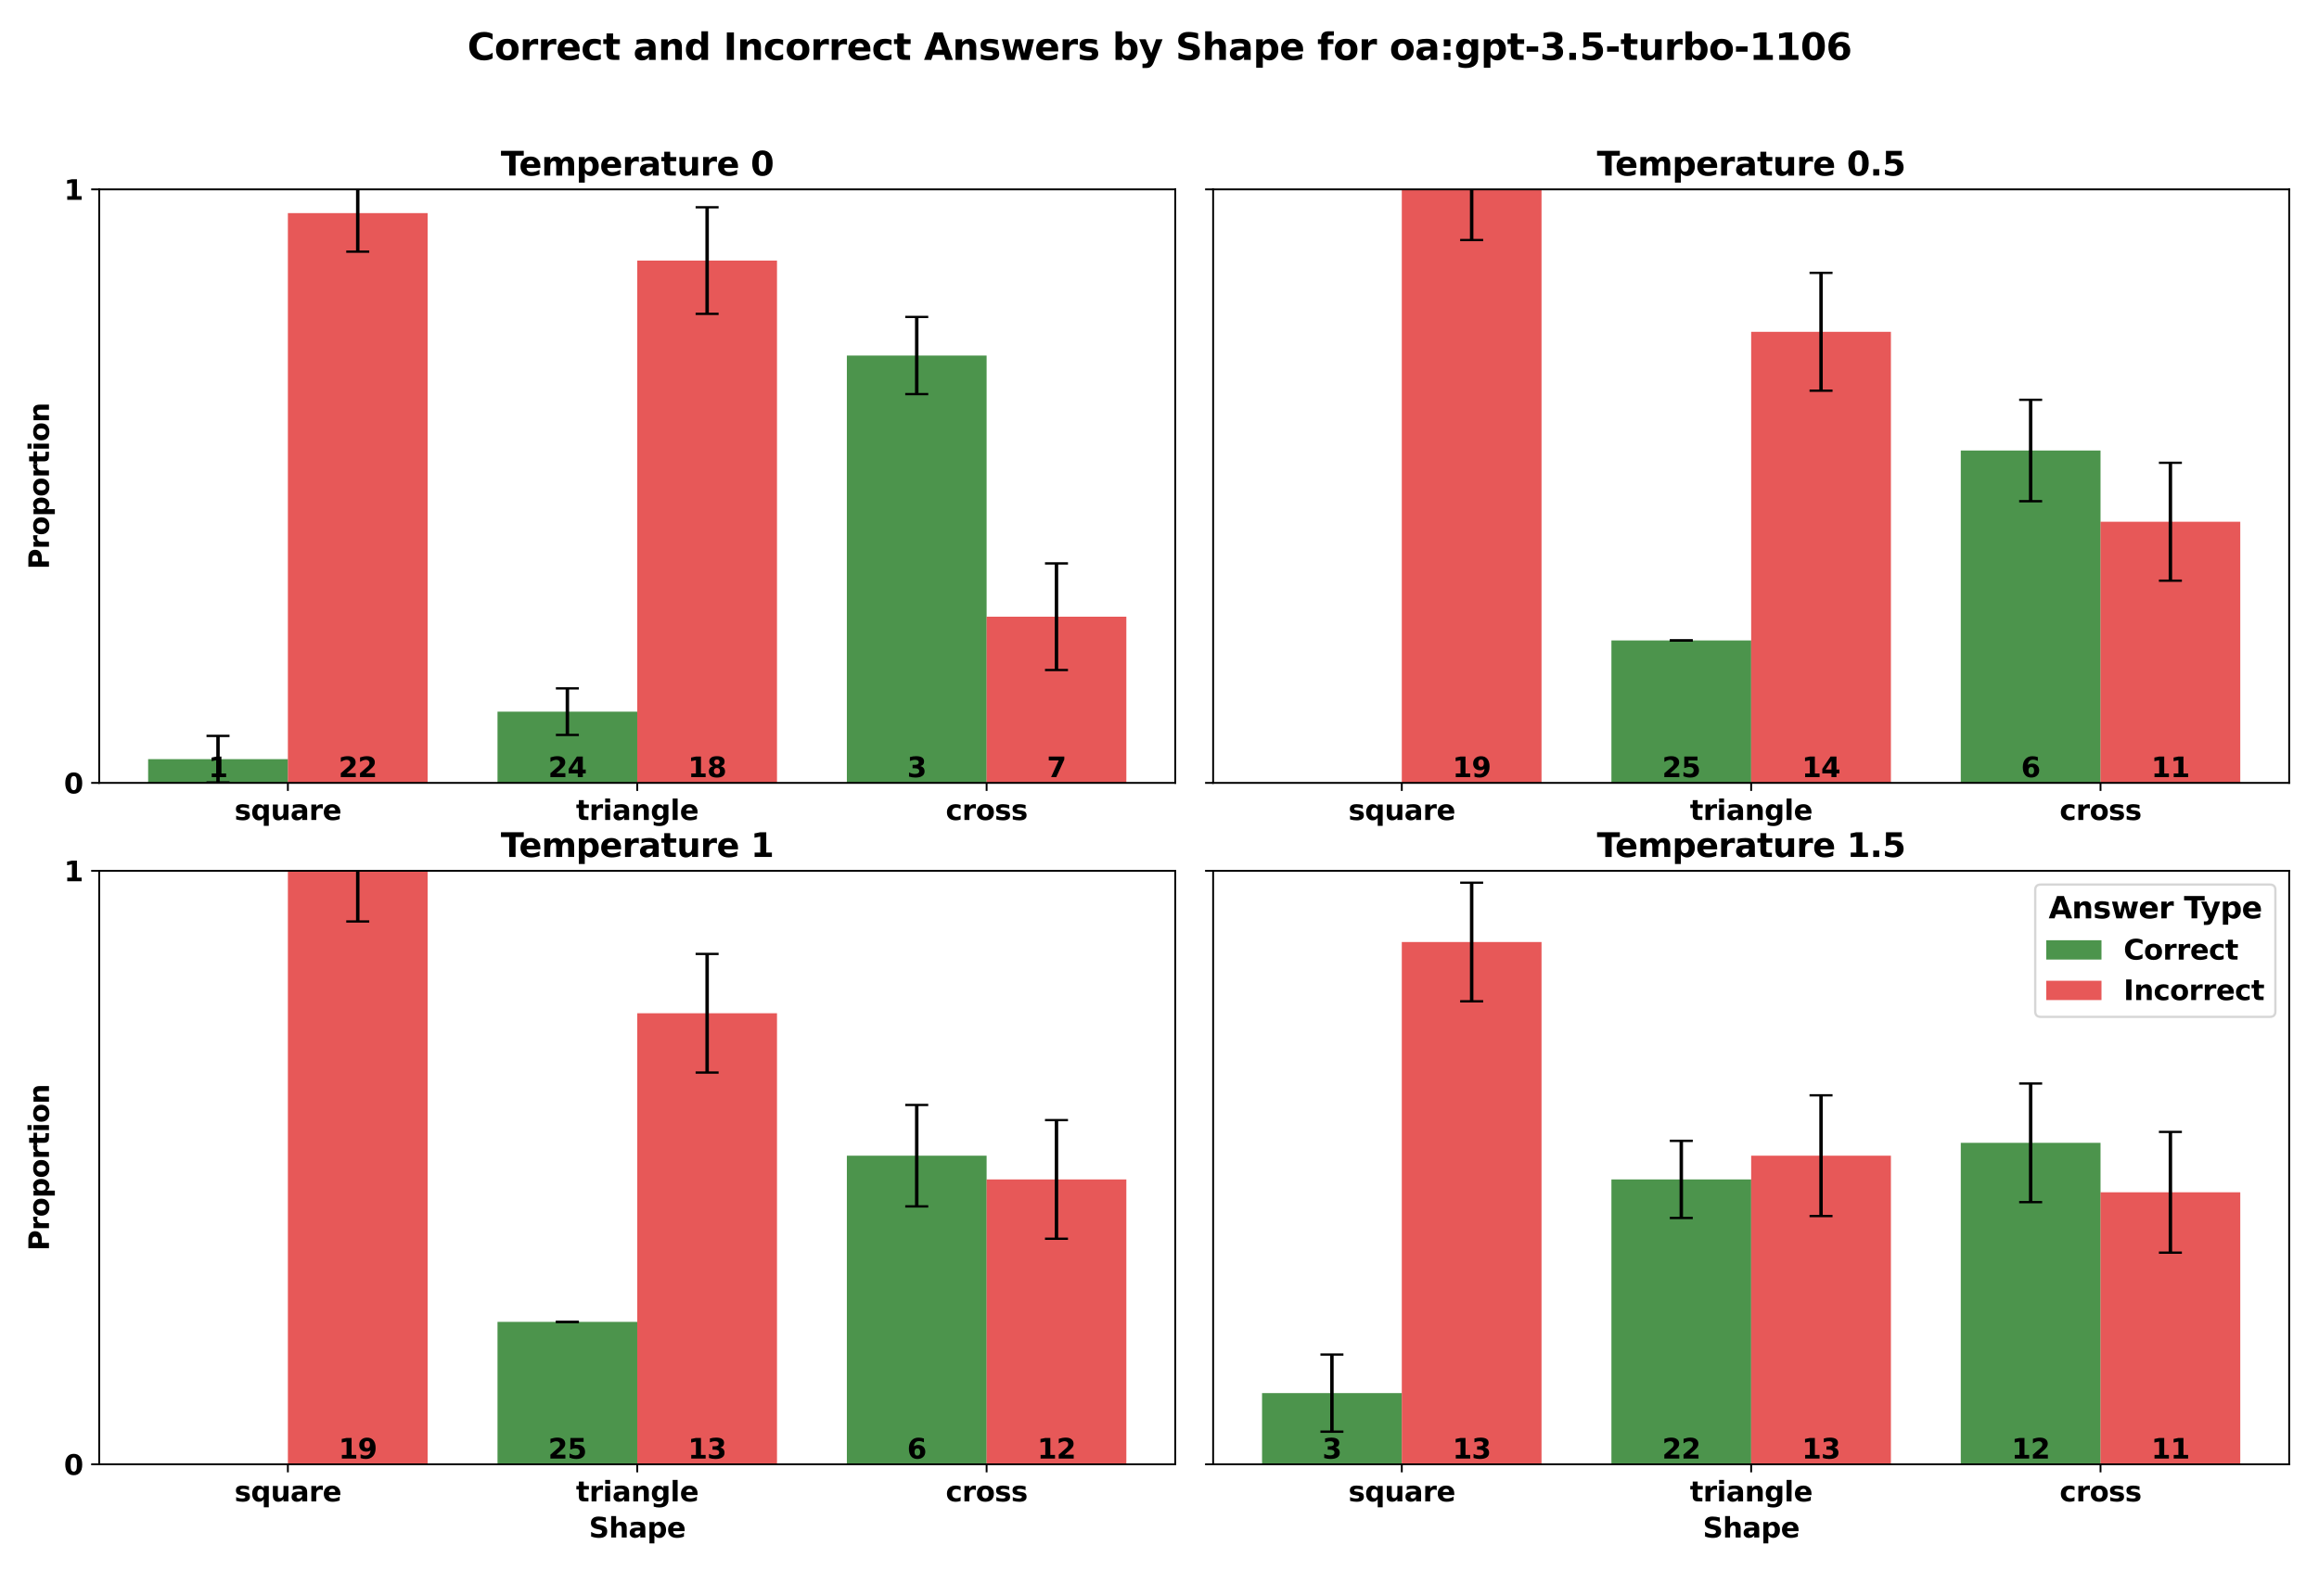 <?xml version="1.0" encoding="utf-8" standalone="no"?>
<!DOCTYPE svg PUBLIC "-//W3C//DTD SVG 1.1//EN"
  "http://www.w3.org/Graphics/SVG/1.1/DTD/svg11.dtd">
<svg xmlns:xlink="http://www.w3.org/1999/xlink" width="1008pt" height="694.08pt" viewBox="0 0 1008 694.08" xmlns="http://www.w3.org/2000/svg" version="1.1">
 <defs>
  <style type="text/css">*{stroke-linejoin: round; stroke-linecap: butt}</style>
 </defs>
 <g id="figure_1">
  <g id="patch_1">
   <path d="M 0 694.08 
L 1008 694.08 
L 1008 0 
L 0 0 
z
" style="fill: #ffffff"/>
  </g>
  <g id="axes_1">
   <g id="patch_2">
    <path d="M 43.13 340.388 
L 510.855 340.388 
L 510.855 82.326 
L 43.13 82.326 
z
" style="fill: #ffffff"/>
   </g>
   <g id="patch_3">
    <path d="M 64.39 340.388 
L 125.134 340.388 
L 125.134 330.066 
L 64.39 330.066 
z
" clip-path="url(#pc40fe642cc)" style="fill: #107010; opacity: 0.75"/>
   </g>
   <g id="patch_4">
    <path d="M 216.249 340.388 
L 276.993 340.388 
L 276.993 309.421 
L 216.249 309.421 
z
" clip-path="url(#pc40fe642cc)" style="fill: #107010; opacity: 0.75"/>
   </g>
   <g id="patch_5">
    <path d="M 368.108 340.388 
L 428.851 340.388 
L 428.851 154.583 
L 368.108 154.583 
z
" clip-path="url(#pc40fe642cc)" style="fill: #107010; opacity: 0.75"/>
   </g>
   <g id="patch_6">
    <path d="M 125.134 340.388 
L 185.877 340.388 
L 185.877 92.648 
L 125.134 92.648 
z
" clip-path="url(#pc40fe642cc)" style="fill: #df2020; opacity: 0.75"/>
   </g>
   <g id="patch_7">
    <path d="M 276.993 340.388 
L 337.736 340.388 
L 337.736 113.293 
L 276.993 113.293 
z
" clip-path="url(#pc40fe642cc)" style="fill: #df2020; opacity: 0.75"/>
   </g>
   <g id="patch_8">
    <path d="M 428.851 340.388 
L 489.595 340.388 
L 489.595 268.131 
L 428.851 268.131 
z
" clip-path="url(#pc40fe642cc)" style="fill: #df2020; opacity: 0.75"/>
   </g>
   <g id="matplotlib.axis_1">
    <g id="xtick_1">
     <g id="line2d_1">
      <defs>
       <path id="mf91fdb8745" d="M 0 0 
L 0 3.5 
" style="stroke: #000000; stroke-width: 0.8"/>
      </defs>
      <g>
       <use xlink:href="#mf91fdb8745" x="125.134" y="340.388" style="stroke: #000000; stroke-width: 0.8"/>
      </g>
     </g>
     <g id="text_1">
      <!-- square -->
      <g transform="translate(101.919 356.507) scale(0.12 -0.12)">
       <defs>
        <path id="DejaVuSans-Bold-73" d="M 3272 3391 
L 3272 2541 
Q 2913 2691 2578 2766 
Q 2244 2841 1947 2841 
Q 1628 2841 1473 2761 
Q 1319 2681 1319 2516 
Q 1319 2381 1436 2309 
Q 1553 2238 1856 2203 
L 2053 2175 
Q 2913 2066 3209 1816 
Q 3506 1566 3506 1031 
Q 3506 472 3093 190 
Q 2681 -91 1863 -91 
Q 1516 -91 1145 -36 
Q 775 19 384 128 
L 384 978 
Q 719 816 1070 734 
Q 1422 653 1784 653 
Q 2113 653 2278 743 
Q 2444 834 2444 1013 
Q 2444 1163 2330 1236 
Q 2216 1309 1875 1350 
L 1678 1375 
Q 931 1469 631 1722 
Q 331 1975 331 2491 
Q 331 3047 712 3315 
Q 1094 3584 1881 3584 
Q 2191 3584 2531 3537 
Q 2872 3491 3272 3391 
z
" transform="scale(0.016)"/>
        <path id="DejaVuSans-Bold-71" d="M 2181 2772 
Q 1825 2772 1636 2509 
Q 1447 2247 1447 1747 
Q 1447 1247 1636 984 
Q 1825 722 2181 722 
Q 2541 722 2730 984 
Q 2919 1247 2919 1747 
Q 2919 2247 2730 2509 
Q 2541 2772 2181 2772 
z
M 2919 506 
Q 2688 197 2409 53 
Q 2131 -91 1766 -91 
Q 1119 -91 703 423 
Q 288 938 288 1747 
Q 288 2556 703 3067 
Q 1119 3578 1766 3578 
Q 2131 3578 2409 3434 
Q 2688 3291 2919 2981 
L 2919 3500 
L 4044 3500 
L 4044 -1331 
L 2919 -1331 
L 2919 506 
z
" transform="scale(0.016)"/>
        <path id="DejaVuSans-Bold-75" d="M 500 1363 
L 500 3500 
L 1625 3500 
L 1625 3150 
Q 1625 2866 1622 2436 
Q 1619 2006 1619 1863 
Q 1619 1441 1641 1255 
Q 1663 1069 1716 984 
Q 1784 875 1895 815 
Q 2006 756 2150 756 
Q 2500 756 2700 1025 
Q 2900 1294 2900 1772 
L 2900 3500 
L 4019 3500 
L 4019 0 
L 2900 0 
L 2900 506 
Q 2647 200 2364 54 
Q 2081 -91 1741 -91 
Q 1134 -91 817 281 
Q 500 653 500 1363 
z
" transform="scale(0.016)"/>
        <path id="DejaVuSans-Bold-61" d="M 2106 1575 
Q 1756 1575 1579 1456 
Q 1403 1338 1403 1106 
Q 1403 894 1545 773 
Q 1688 653 1941 653 
Q 2256 653 2472 879 
Q 2688 1106 2688 1447 
L 2688 1575 
L 2106 1575 
z
M 3816 1997 
L 3816 0 
L 2688 0 
L 2688 519 
Q 2463 200 2181 54 
Q 1900 -91 1497 -91 
Q 953 -91 614 226 
Q 275 544 275 1050 
Q 275 1666 698 1953 
Q 1122 2241 2028 2241 
L 2688 2241 
L 2688 2328 
Q 2688 2594 2478 2717 
Q 2269 2841 1825 2841 
Q 1466 2841 1156 2769 
Q 847 2697 581 2553 
L 581 3406 
Q 941 3494 1303 3539 
Q 1666 3584 2028 3584 
Q 2975 3584 3395 3211 
Q 3816 2838 3816 1997 
z
" transform="scale(0.016)"/>
        <path id="DejaVuSans-Bold-72" d="M 3138 2547 
Q 2991 2616 2845 2648 
Q 2700 2681 2553 2681 
Q 2122 2681 1889 2404 
Q 1656 2128 1656 1613 
L 1656 0 
L 538 0 
L 538 3500 
L 1656 3500 
L 1656 2925 
Q 1872 3269 2151 3426 
Q 2431 3584 2822 3584 
Q 2878 3584 2943 3579 
Q 3009 3575 3134 3559 
L 3138 2547 
z
" transform="scale(0.016)"/>
        <path id="DejaVuSans-Bold-65" d="M 4031 1759 
L 4031 1441 
L 1416 1441 
Q 1456 1047 1700 850 
Q 1944 653 2381 653 
Q 2734 653 3104 758 
Q 3475 863 3866 1075 
L 3866 213 
Q 3469 63 3072 -14 
Q 2675 -91 2278 -91 
Q 1328 -91 801 392 
Q 275 875 275 1747 
Q 275 2603 792 3093 
Q 1309 3584 2216 3584 
Q 3041 3584 3536 3087 
Q 4031 2591 4031 1759 
z
M 2881 2131 
Q 2881 2450 2695 2645 
Q 2509 2841 2209 2841 
Q 1884 2841 1681 2658 
Q 1478 2475 1428 2131 
L 2881 2131 
z
" transform="scale(0.016)"/>
       </defs>
       <use xlink:href="#DejaVuSans-Bold-73"/>
       <use xlink:href="#DejaVuSans-Bold-71" x="59.521"/>
       <use xlink:href="#DejaVuSans-Bold-75" x="131.104"/>
       <use xlink:href="#DejaVuSans-Bold-61" x="202.295"/>
       <use xlink:href="#DejaVuSans-Bold-72" x="269.775"/>
       <use xlink:href="#DejaVuSans-Bold-65" x="319.092"/>
      </g>
     </g>
    </g>
    <g id="xtick_2">
     <g id="line2d_2">
      <g>
       <use xlink:href="#mf91fdb8745" x="276.993" y="340.388" style="stroke: #000000; stroke-width: 0.8"/>
      </g>
     </g>
     <g id="text_2">
      <!-- triangle -->
      <g transform="translate(250.368 356.507) scale(0.12 -0.12)">
       <defs>
        <path id="DejaVuSans-Bold-74" d="M 1759 4494 
L 1759 3500 
L 2913 3500 
L 2913 2700 
L 1759 2700 
L 1759 1216 
Q 1759 972 1856 886 
Q 1953 800 2241 800 
L 2816 800 
L 2816 0 
L 1856 0 
Q 1194 0 917 276 
Q 641 553 641 1216 
L 641 2700 
L 84 2700 
L 84 3500 
L 641 3500 
L 641 4494 
L 1759 4494 
z
" transform="scale(0.016)"/>
        <path id="DejaVuSans-Bold-69" d="M 538 3500 
L 1656 3500 
L 1656 0 
L 538 0 
L 538 3500 
z
M 538 4863 
L 1656 4863 
L 1656 3950 
L 538 3950 
L 538 4863 
z
" transform="scale(0.016)"/>
        <path id="DejaVuSans-Bold-6e" d="M 4056 2131 
L 4056 0 
L 2931 0 
L 2931 347 
L 2931 1631 
Q 2931 2084 2911 2256 
Q 2891 2428 2841 2509 
Q 2775 2619 2662 2680 
Q 2550 2741 2406 2741 
Q 2056 2741 1856 2470 
Q 1656 2200 1656 1722 
L 1656 0 
L 538 0 
L 538 3500 
L 1656 3500 
L 1656 2988 
Q 1909 3294 2193 3439 
Q 2478 3584 2822 3584 
Q 3428 3584 3742 3212 
Q 4056 2841 4056 2131 
z
" transform="scale(0.016)"/>
        <path id="DejaVuSans-Bold-67" d="M 2919 594 
Q 2688 288 2409 144 
Q 2131 0 1766 0 
Q 1125 0 706 504 
Q 288 1009 288 1791 
Q 288 2575 706 3076 
Q 1125 3578 1766 3578 
Q 2131 3578 2409 3434 
Q 2688 3291 2919 2981 
L 2919 3500 
L 4044 3500 
L 4044 353 
Q 4044 -491 3511 -936 
Q 2978 -1381 1966 -1381 
Q 1638 -1381 1331 -1331 
Q 1025 -1281 716 -1178 
L 716 -306 
Q 1009 -475 1290 -558 
Q 1572 -641 1856 -641 
Q 2406 -641 2662 -400 
Q 2919 -159 2919 353 
L 2919 594 
z
M 2181 2772 
Q 1834 2772 1640 2515 
Q 1447 2259 1447 1791 
Q 1447 1309 1634 1061 
Q 1822 813 2181 813 
Q 2531 813 2725 1069 
Q 2919 1325 2919 1791 
Q 2919 2259 2725 2515 
Q 2531 2772 2181 2772 
z
" transform="scale(0.016)"/>
        <path id="DejaVuSans-Bold-6c" d="M 538 4863 
L 1656 4863 
L 1656 0 
L 538 0 
L 538 4863 
z
" transform="scale(0.016)"/>
       </defs>
       <use xlink:href="#DejaVuSans-Bold-74"/>
       <use xlink:href="#DejaVuSans-Bold-72" x="47.803"/>
       <use xlink:href="#DejaVuSans-Bold-69" x="97.119"/>
       <use xlink:href="#DejaVuSans-Bold-61" x="131.396"/>
       <use xlink:href="#DejaVuSans-Bold-6e" x="198.877"/>
       <use xlink:href="#DejaVuSans-Bold-67" x="270.068"/>
       <use xlink:href="#DejaVuSans-Bold-6c" x="341.65"/>
       <use xlink:href="#DejaVuSans-Bold-65" x="375.928"/>
      </g>
     </g>
    </g>
    <g id="xtick_3">
     <g id="line2d_3">
      <g>
       <use xlink:href="#mf91fdb8745" x="428.851" y="340.388" style="stroke: #000000; stroke-width: 0.8"/>
      </g>
     </g>
     <g id="text_3">
      <!-- cross -->
      <g transform="translate(411.072 356.507) scale(0.12 -0.12)">
       <defs>
        <path id="DejaVuSans-Bold-63" d="M 3366 3391 
L 3366 2478 
Q 3138 2634 2908 2709 
Q 2678 2784 2431 2784 
Q 1963 2784 1702 2511 
Q 1441 2238 1441 1747 
Q 1441 1256 1702 982 
Q 1963 709 2431 709 
Q 2694 709 2930 787 
Q 3166 866 3366 1019 
L 3366 103 
Q 3103 6 2833 -42 
Q 2563 -91 2291 -91 
Q 1344 -91 809 395 
Q 275 881 275 1747 
Q 275 2613 809 3098 
Q 1344 3584 2291 3584 
Q 2566 3584 2833 3536 
Q 3100 3488 3366 3391 
z
" transform="scale(0.016)"/>
        <path id="DejaVuSans-Bold-6f" d="M 2203 2784 
Q 1831 2784 1636 2517 
Q 1441 2250 1441 1747 
Q 1441 1244 1636 976 
Q 1831 709 2203 709 
Q 2569 709 2762 976 
Q 2956 1244 2956 1747 
Q 2956 2250 2762 2517 
Q 2569 2784 2203 2784 
z
M 2203 3584 
Q 3106 3584 3614 3096 
Q 4122 2609 4122 1747 
Q 4122 884 3614 396 
Q 3106 -91 2203 -91 
Q 1297 -91 786 396 
Q 275 884 275 1747 
Q 275 2609 786 3096 
Q 1297 3584 2203 3584 
z
" transform="scale(0.016)"/>
       </defs>
       <use xlink:href="#DejaVuSans-Bold-63"/>
       <use xlink:href="#DejaVuSans-Bold-72" x="59.277"/>
       <use xlink:href="#DejaVuSans-Bold-6f" x="108.594"/>
       <use xlink:href="#DejaVuSans-Bold-73" x="177.295"/>
       <use xlink:href="#DejaVuSans-Bold-73" x="236.816"/>
      </g>
     </g>
    </g>
   </g>
   <g id="matplotlib.axis_2">
    <g id="ytick_1">
     <g id="line2d_4">
      <defs>
       <path id="mbc6899974c" d="M 0 0 
L -3.5 0 
" style="stroke: #000000; stroke-width: 0.8"/>
      </defs>
      <g>
       <use xlink:href="#mbc6899974c" x="43.13" y="340.388" style="stroke: #000000; stroke-width: 0.8"/>
      </g>
     </g>
     <g id="text_4">
      <!-- 0 -->
      <g transform="translate(27.781 344.947) scale(0.12 -0.12)">
       <defs>
        <path id="DejaVuSans-Bold-30" d="M 2944 2338 
Q 2944 3213 2780 3570 
Q 2616 3928 2228 3928 
Q 1841 3928 1675 3570 
Q 1509 3213 1509 2338 
Q 1509 1453 1675 1090 
Q 1841 728 2228 728 
Q 2613 728 2778 1090 
Q 2944 1453 2944 2338 
z
M 4147 2328 
Q 4147 1169 3647 539 
Q 3147 -91 2228 -91 
Q 1306 -91 806 539 
Q 306 1169 306 2328 
Q 306 3491 806 4120 
Q 1306 4750 2228 4750 
Q 3147 4750 3647 4120 
Q 4147 3491 4147 2328 
z
" transform="scale(0.016)"/>
       </defs>
       <use xlink:href="#DejaVuSans-Bold-30"/>
      </g>
     </g>
    </g>
    <g id="ytick_2">
     <g id="line2d_5">
      <g>
       <use xlink:href="#mbc6899974c" x="43.13" y="82.326" style="stroke: #000000; stroke-width: 0.8"/>
      </g>
     </g>
     <g id="text_5">
      <!-- 1 -->
      <g transform="translate(27.781 86.885) scale(0.12 -0.12)">
       <defs>
        <path id="DejaVuSans-Bold-31" d="M 750 831 
L 1813 831 
L 1813 3847 
L 722 3622 
L 722 4441 
L 1806 4666 
L 2950 4666 
L 2950 831 
L 4013 831 
L 4013 0 
L 750 0 
L 750 831 
z
" transform="scale(0.016)"/>
       </defs>
       <use xlink:href="#DejaVuSans-Bold-31"/>
      </g>
     </g>
    </g>
    <g id="text_6">
     <!-- Proportion -->
     <g transform="translate(21.285 247.53) rotate(-90) scale(0.12 -0.12)">
      <defs>
       <path id="DejaVuSans-Bold-50" d="M 588 4666 
L 2584 4666 
Q 3475 4666 3951 4270 
Q 4428 3875 4428 3144 
Q 4428 2409 3951 2014 
Q 3475 1619 2584 1619 
L 1791 1619 
L 1791 0 
L 588 0 
L 588 4666 
z
M 1791 3794 
L 1791 2491 
L 2456 2491 
Q 2806 2491 2997 2661 
Q 3188 2831 3188 3144 
Q 3188 3456 2997 3625 
Q 2806 3794 2456 3794 
L 1791 3794 
z
" transform="scale(0.016)"/>
       <path id="DejaVuSans-Bold-70" d="M 1656 506 
L 1656 -1331 
L 538 -1331 
L 538 3500 
L 1656 3500 
L 1656 2988 
Q 1888 3294 2169 3439 
Q 2450 3584 2816 3584 
Q 3463 3584 3878 3070 
Q 4294 2556 4294 1747 
Q 4294 938 3878 423 
Q 3463 -91 2816 -91 
Q 2450 -91 2169 54 
Q 1888 200 1656 506 
z
M 2400 2772 
Q 2041 2772 1848 2508 
Q 1656 2244 1656 1747 
Q 1656 1250 1848 986 
Q 2041 722 2400 722 
Q 2759 722 2948 984 
Q 3138 1247 3138 1747 
Q 3138 2247 2948 2509 
Q 2759 2772 2400 2772 
z
" transform="scale(0.016)"/>
      </defs>
      <use xlink:href="#DejaVuSans-Bold-50"/>
      <use xlink:href="#DejaVuSans-Bold-72" x="73.291"/>
      <use xlink:href="#DejaVuSans-Bold-6f" x="122.607"/>
      <use xlink:href="#DejaVuSans-Bold-70" x="191.309"/>
      <use xlink:href="#DejaVuSans-Bold-6f" x="262.891"/>
      <use xlink:href="#DejaVuSans-Bold-72" x="331.592"/>
      <use xlink:href="#DejaVuSans-Bold-74" x="380.908"/>
      <use xlink:href="#DejaVuSans-Bold-69" x="428.711"/>
      <use xlink:href="#DejaVuSans-Bold-6f" x="462.988"/>
      <use xlink:href="#DejaVuSans-Bold-6e" x="531.689"/>
     </g>
    </g>
   </g>
   <g id="LineCollection_1">
    <path d="M 94.762 340.18 
L 94.762 319.952 
" clip-path="url(#pc40fe642cc)" style="fill: none; stroke: #000000; stroke-width: 1.5"/>
   </g>
   <g id="line2d_6">
    <defs>
     <path id="m3dbc8acf48" d="M 5 0 
L -5 -0 
" style="stroke: #000000"/>
    </defs>
    <g clip-path="url(#pc40fe642cc)">
     <use xlink:href="#m3dbc8acf48" x="94.762" y="340.18" style="stroke: #000000"/>
    </g>
   </g>
   <g id="line2d_7">
    <g clip-path="url(#pc40fe642cc)">
     <use xlink:href="#m3dbc8acf48" x="94.762" y="319.952" style="stroke: #000000"/>
    </g>
   </g>
   <g id="LineCollection_2">
    <path d="M 246.621 319.535 
L 246.621 299.307 
" clip-path="url(#pc40fe642cc)" style="fill: none; stroke: #000000; stroke-width: 1.5"/>
   </g>
   <g id="line2d_8">
    <g clip-path="url(#pc40fe642cc)">
     <use xlink:href="#m3dbc8acf48" x="246.621" y="319.535" style="stroke: #000000"/>
    </g>
   </g>
   <g id="line2d_9">
    <g clip-path="url(#pc40fe642cc)">
     <use xlink:href="#m3dbc8acf48" x="246.621" y="299.307" style="stroke: #000000"/>
    </g>
   </g>
   <g id="LineCollection_3">
    <path d="M 398.48 171.355 
L 398.48 137.811 
" clip-path="url(#pc40fe642cc)" style="fill: none; stroke: #000000; stroke-width: 1.5"/>
   </g>
   <g id="line2d_10">
    <g clip-path="url(#pc40fe642cc)">
     <use xlink:href="#m3dbc8acf48" x="398.48" y="171.355" style="stroke: #000000"/>
    </g>
   </g>
   <g id="line2d_11">
    <g clip-path="url(#pc40fe642cc)">
     <use xlink:href="#m3dbc8acf48" x="398.48" y="137.811" style="stroke: #000000"/>
    </g>
   </g>
   <g id="LineCollection_4">
    <path d="M 155.505 109.42 
L 155.505 75.876 
" clip-path="url(#pc40fe642cc)" style="fill: none; stroke: #000000; stroke-width: 1.5"/>
   </g>
   <g id="line2d_12">
    <g clip-path="url(#pc40fe642cc)">
     <use xlink:href="#m3dbc8acf48" x="155.505" y="109.42" style="stroke: #000000"/>
    </g>
   </g>
   <g id="line2d_13">
    <g clip-path="url(#pc40fe642cc)">
     <use xlink:href="#m3dbc8acf48" x="155.505" y="75.876" style="stroke: #000000"/>
    </g>
   </g>
   <g id="LineCollection_5">
    <path d="M 307.364 136.467 
L 307.364 90.119 
" clip-path="url(#pc40fe642cc)" style="fill: none; stroke: #000000; stroke-width: 1.5"/>
   </g>
   <g id="line2d_14">
    <g clip-path="url(#pc40fe642cc)">
     <use xlink:href="#m3dbc8acf48" x="307.364" y="136.467" style="stroke: #000000"/>
    </g>
   </g>
   <g id="line2d_15">
    <g clip-path="url(#pc40fe642cc)">
     <use xlink:href="#m3dbc8acf48" x="307.364" y="90.119" style="stroke: #000000"/>
    </g>
   </g>
   <g id="LineCollection_6">
    <path d="M 459.223 291.305 
L 459.223 244.957 
" clip-path="url(#pc40fe642cc)" style="fill: none; stroke: #000000; stroke-width: 1.5"/>
   </g>
   <g id="line2d_16">
    <g clip-path="url(#pc40fe642cc)">
     <use xlink:href="#m3dbc8acf48" x="459.223" y="291.305" style="stroke: #000000"/>
    </g>
   </g>
   <g id="line2d_17">
    <g clip-path="url(#pc40fe642cc)">
     <use xlink:href="#m3dbc8acf48" x="459.223" y="244.957" style="stroke: #000000"/>
    </g>
   </g>
   <g id="patch_9">
    <path d="M 43.13 340.388 
L 43.13 82.326 
" style="fill: none; stroke: #000000; stroke-width: 0.8; stroke-linejoin: miter; stroke-linecap: square"/>
   </g>
   <g id="patch_10">
    <path d="M 510.855 340.388 
L 510.855 82.326 
" style="fill: none; stroke: #000000; stroke-width: 0.8; stroke-linejoin: miter; stroke-linecap: square"/>
   </g>
   <g id="patch_11">
    <path d="M 43.13 340.388 
L 510.855 340.388 
" style="fill: none; stroke: #000000; stroke-width: 0.8; stroke-linejoin: miter; stroke-linecap: square"/>
   </g>
   <g id="patch_12">
    <path d="M 43.13 82.326 
L 510.855 82.326 
" style="fill: none; stroke: #000000; stroke-width: 0.8; stroke-linejoin: miter; stroke-linecap: square"/>
   </g>
   <g id="text_7">
    <!-- 1 -->
    <g transform="translate(90.587 337.893) scale(0.12 -0.12)">
     <use xlink:href="#DejaVuSans-Bold-31"/>
    </g>
   </g>
   <g id="text_8">
    <!-- 24 -->
    <g transform="translate(238.271 337.893) scale(0.12 -0.12)">
     <defs>
      <path id="DejaVuSans-Bold-32" d="M 1844 884 
L 3897 884 
L 3897 0 
L 506 0 
L 506 884 
L 2209 2388 
Q 2438 2594 2547 2791 
Q 2656 2988 2656 3200 
Q 2656 3528 2436 3728 
Q 2216 3928 1850 3928 
Q 1569 3928 1234 3808 
Q 900 3688 519 3450 
L 519 4475 
Q 925 4609 1322 4679 
Q 1719 4750 2100 4750 
Q 2938 4750 3402 4381 
Q 3866 4013 3866 3353 
Q 3866 2972 3669 2642 
Q 3472 2313 2841 1759 
L 1844 884 
z
" transform="scale(0.016)"/>
      <path id="DejaVuSans-Bold-34" d="M 2356 3675 
L 1038 1722 
L 2356 1722 
L 2356 3675 
z
M 2156 4666 
L 3494 4666 
L 3494 1722 
L 4159 1722 
L 4159 850 
L 3494 850 
L 3494 0 
L 2356 0 
L 2356 850 
L 288 850 
L 288 1881 
L 2156 4666 
z
" transform="scale(0.016)"/>
     </defs>
     <use xlink:href="#DejaVuSans-Bold-32"/>
     <use xlink:href="#DejaVuSans-Bold-34" x="69.58"/>
    </g>
   </g>
   <g id="text_9">
    <!-- 3 -->
    <g transform="translate(394.305 337.893) scale(0.12 -0.12)">
     <defs>
      <path id="DejaVuSans-Bold-33" d="M 2981 2516 
Q 3453 2394 3698 2092 
Q 3944 1791 3944 1325 
Q 3944 631 3412 270 
Q 2881 -91 1863 -91 
Q 1503 -91 1142 -33 
Q 781 25 428 141 
L 428 1069 
Q 766 900 1098 814 
Q 1431 728 1753 728 
Q 2231 728 2486 893 
Q 2741 1059 2741 1369 
Q 2741 1688 2480 1852 
Q 2219 2016 1709 2016 
L 1228 2016 
L 1228 2791 
L 1734 2791 
Q 2188 2791 2409 2933 
Q 2631 3075 2631 3366 
Q 2631 3634 2415 3781 
Q 2200 3928 1806 3928 
Q 1516 3928 1219 3862 
Q 922 3797 628 3669 
L 628 4550 
Q 984 4650 1334 4700 
Q 1684 4750 2022 4750 
Q 2931 4750 3382 4451 
Q 3834 4153 3834 3553 
Q 3834 3144 3618 2883 
Q 3403 2622 2981 2516 
z
" transform="scale(0.016)"/>
     </defs>
     <use xlink:href="#DejaVuSans-Bold-33"/>
    </g>
   </g>
   <g id="text_10">
    <!-- 22 -->
    <g transform="translate(147.156 337.893) scale(0.12 -0.12)">
     <use xlink:href="#DejaVuSans-Bold-32"/>
     <use xlink:href="#DejaVuSans-Bold-32" x="69.58"/>
    </g>
   </g>
   <g id="text_11">
    <!-- 18 -->
    <g transform="translate(299.015 337.893) scale(0.12 -0.12)">
     <defs>
      <path id="DejaVuSans-Bold-38" d="M 2228 2088 
Q 1891 2088 1709 1903 
Q 1528 1719 1528 1375 
Q 1528 1031 1709 848 
Q 1891 666 2228 666 
Q 2563 666 2741 848 
Q 2919 1031 2919 1375 
Q 2919 1722 2741 1905 
Q 2563 2088 2228 2088 
z
M 1350 2484 
Q 925 2613 709 2878 
Q 494 3144 494 3541 
Q 494 4131 934 4440 
Q 1375 4750 2228 4750 
Q 3075 4750 3515 4442 
Q 3956 4134 3956 3541 
Q 3956 3144 3739 2878 
Q 3522 2613 3097 2484 
Q 3572 2353 3814 2058 
Q 4056 1763 4056 1313 
Q 4056 619 3595 264 
Q 3134 -91 2228 -91 
Q 1319 -91 855 264 
Q 391 619 391 1313 
Q 391 1763 633 2058 
Q 875 2353 1350 2484 
z
M 1631 3419 
Q 1631 3141 1786 2991 
Q 1941 2841 2228 2841 
Q 2509 2841 2662 2991 
Q 2816 3141 2816 3419 
Q 2816 3697 2662 3845 
Q 2509 3994 2228 3994 
Q 1941 3994 1786 3844 
Q 1631 3694 1631 3419 
z
" transform="scale(0.016)"/>
     </defs>
     <use xlink:href="#DejaVuSans-Bold-31"/>
     <use xlink:href="#DejaVuSans-Bold-38" x="69.58"/>
    </g>
   </g>
   <g id="text_12">
    <!-- 7 -->
    <g transform="translate(455.048 337.893) scale(0.12 -0.12)">
     <defs>
      <path id="DejaVuSans-Bold-37" d="M 428 4666 
L 3944 4666 
L 3944 3988 
L 2125 0 
L 953 0 
L 2675 3781 
L 428 3781 
L 428 4666 
z
" transform="scale(0.016)"/>
     </defs>
     <use xlink:href="#DejaVuSans-Bold-37"/>
    </g>
   </g>
   <g id="text_13">
    <!-- Temperature 0 -->
    <g transform="translate(217.685 76.326) scale(0.144 -0.144)">
     <defs>
      <path id="DejaVuSans-Bold-54" d="M 31 4666 
L 4331 4666 
L 4331 3756 
L 2784 3756 
L 2784 0 
L 1581 0 
L 1581 3756 
L 31 3756 
L 31 4666 
z
" transform="scale(0.016)"/>
      <path id="DejaVuSans-Bold-6d" d="M 3781 2919 
Q 3994 3244 4286 3414 
Q 4578 3584 4928 3584 
Q 5531 3584 5847 3212 
Q 6163 2841 6163 2131 
L 6163 0 
L 5038 0 
L 5038 1825 
Q 5041 1866 5042 1909 
Q 5044 1953 5044 2034 
Q 5044 2406 4934 2573 
Q 4825 2741 4581 2741 
Q 4263 2741 4089 2478 
Q 3916 2216 3909 1719 
L 3909 0 
L 2784 0 
L 2784 1825 
Q 2784 2406 2684 2573 
Q 2584 2741 2328 2741 
Q 2006 2741 1831 2477 
Q 1656 2213 1656 1722 
L 1656 0 
L 531 0 
L 531 3500 
L 1656 3500 
L 1656 2988 
Q 1863 3284 2130 3434 
Q 2397 3584 2719 3584 
Q 3081 3584 3359 3409 
Q 3638 3234 3781 2919 
z
" transform="scale(0.016)"/>
      <path id="DejaVuSans-Bold-20" transform="scale(0.016)"/>
     </defs>
     <use xlink:href="#DejaVuSans-Bold-54"/>
     <use xlink:href="#DejaVuSans-Bold-65" x="54.963"/>
     <use xlink:href="#DejaVuSans-Bold-6d" x="122.785"/>
     <use xlink:href="#DejaVuSans-Bold-70" x="226.984"/>
     <use xlink:href="#DejaVuSans-Bold-65" x="298.566"/>
     <use xlink:href="#DejaVuSans-Bold-72" x="366.389"/>
     <use xlink:href="#DejaVuSans-Bold-61" x="415.705"/>
     <use xlink:href="#DejaVuSans-Bold-74" x="483.186"/>
     <use xlink:href="#DejaVuSans-Bold-75" x="530.988"/>
     <use xlink:href="#DejaVuSans-Bold-72" x="602.18"/>
     <use xlink:href="#DejaVuSans-Bold-65" x="651.496"/>
     <use xlink:href="#DejaVuSans-Bold-20" x="719.318"/>
     <use xlink:href="#DejaVuSans-Bold-30" x="754.133"/>
    </g>
   </g>
  </g>
  <g id="axes_2">
   <g id="patch_13">
    <path d="M 527.315 340.388 
L 995.04 340.388 
L 995.04 82.326 
L 527.315 82.326 
z
" style="fill: #ffffff"/>
   </g>
   <g id="patch_14">
    <path d="M 548.575 340.388 
L 609.319 340.388 
L 609.319 340.388 
L 548.575 340.388 
z
" clip-path="url(#pf9fe1cfb1e)" style="fill: #107010; opacity: 0.75"/>
   </g>
   <g id="patch_15">
    <path d="M 700.434 340.388 
L 761.178 340.388 
L 761.178 278.453 
L 700.434 278.453 
z
" clip-path="url(#pf9fe1cfb1e)" style="fill: #107010; opacity: 0.75"/>
   </g>
   <g id="patch_16">
    <path d="M 852.293 340.388 
L 913.036 340.388 
L 913.036 195.873 
L 852.293 195.873 
z
" clip-path="url(#pf9fe1cfb1e)" style="fill: #107010; opacity: 0.75"/>
   </g>
   <g id="patch_17">
    <path d="M 609.319 340.388 
L 670.062 340.388 
L 670.062 82.326 
L 609.319 82.326 
z
" clip-path="url(#pf9fe1cfb1e)" style="fill: #df2020; opacity: 0.75"/>
   </g>
   <g id="patch_18">
    <path d="M 761.178 340.388 
L 821.921 340.388 
L 821.921 144.261 
L 761.178 144.261 
z
" clip-path="url(#pf9fe1cfb1e)" style="fill: #df2020; opacity: 0.75"/>
   </g>
   <g id="patch_19">
    <path d="M 913.036 340.388 
L 973.78 340.388 
L 973.78 226.841 
L 913.036 226.841 
z
" clip-path="url(#pf9fe1cfb1e)" style="fill: #df2020; opacity: 0.75"/>
   </g>
   <g id="matplotlib.axis_3">
    <g id="xtick_4">
     <g id="line2d_18">
      <g>
       <use xlink:href="#mf91fdb8745" x="609.319" y="340.388" style="stroke: #000000; stroke-width: 0.8"/>
      </g>
     </g>
     <g id="text_14">
      <!-- square -->
      <g transform="translate(586.104 356.507) scale(0.12 -0.12)">
       <use xlink:href="#DejaVuSans-Bold-73"/>
       <use xlink:href="#DejaVuSans-Bold-71" x="59.521"/>
       <use xlink:href="#DejaVuSans-Bold-75" x="131.104"/>
       <use xlink:href="#DejaVuSans-Bold-61" x="202.295"/>
       <use xlink:href="#DejaVuSans-Bold-72" x="269.775"/>
       <use xlink:href="#DejaVuSans-Bold-65" x="319.092"/>
      </g>
     </g>
    </g>
    <g id="xtick_5">
     <g id="line2d_19">
      <g>
       <use xlink:href="#mf91fdb8745" x="761.178" y="340.388" style="stroke: #000000; stroke-width: 0.8"/>
      </g>
     </g>
     <g id="text_15">
      <!-- triangle -->
      <g transform="translate(734.553 356.507) scale(0.12 -0.12)">
       <use xlink:href="#DejaVuSans-Bold-74"/>
       <use xlink:href="#DejaVuSans-Bold-72" x="47.803"/>
       <use xlink:href="#DejaVuSans-Bold-69" x="97.119"/>
       <use xlink:href="#DejaVuSans-Bold-61" x="131.396"/>
       <use xlink:href="#DejaVuSans-Bold-6e" x="198.877"/>
       <use xlink:href="#DejaVuSans-Bold-67" x="270.068"/>
       <use xlink:href="#DejaVuSans-Bold-6c" x="341.65"/>
       <use xlink:href="#DejaVuSans-Bold-65" x="375.928"/>
      </g>
     </g>
    </g>
    <g id="xtick_6">
     <g id="line2d_20">
      <g>
       <use xlink:href="#mf91fdb8745" x="913.036" y="340.388" style="stroke: #000000; stroke-width: 0.8"/>
      </g>
     </g>
     <g id="text_16">
      <!-- cross -->
      <g transform="translate(895.257 356.507) scale(0.12 -0.12)">
       <use xlink:href="#DejaVuSans-Bold-63"/>
       <use xlink:href="#DejaVuSans-Bold-72" x="59.277"/>
       <use xlink:href="#DejaVuSans-Bold-6f" x="108.594"/>
       <use xlink:href="#DejaVuSans-Bold-73" x="177.295"/>
       <use xlink:href="#DejaVuSans-Bold-73" x="236.816"/>
      </g>
     </g>
    </g>
   </g>
   <g id="matplotlib.axis_4">
    <g id="ytick_3">
     <g id="line2d_21">
      <g>
       <use xlink:href="#mbc6899974c" x="527.315" y="340.388" style="stroke: #000000; stroke-width: 0.8"/>
      </g>
     </g>
    </g>
    <g id="ytick_4">
     <g id="line2d_22">
      <g>
       <use xlink:href="#mbc6899974c" x="527.315" y="82.326" style="stroke: #000000; stroke-width: 0.8"/>
      </g>
     </g>
    </g>
   </g>
   <g id="LineCollection_7">
    <path d="M 730.806 278.453 
L 730.806 278.453 
" clip-path="url(#pf9fe1cfb1e)" style="fill: none; stroke: #000000; stroke-width: 1.5"/>
   </g>
   <g id="line2d_23">
    <g clip-path="url(#pf9fe1cfb1e)">
     <use xlink:href="#m3dbc8acf48" x="730.806" y="278.453" style="stroke: #000000"/>
    </g>
   </g>
   <g id="line2d_24">
    <g clip-path="url(#pf9fe1cfb1e)">
     <use xlink:href="#m3dbc8acf48" x="730.806" y="278.453" style="stroke: #000000"/>
    </g>
   </g>
   <g id="LineCollection_8">
    <path d="M 882.665 217.916 
L 882.665 173.83 
" clip-path="url(#pf9fe1cfb1e)" style="fill: none; stroke: #000000; stroke-width: 1.5"/>
   </g>
   <g id="line2d_25">
    <g clip-path="url(#pf9fe1cfb1e)">
     <use xlink:href="#m3dbc8acf48" x="882.665" y="217.916" style="stroke: #000000"/>
    </g>
   </g>
   <g id="line2d_26">
    <g clip-path="url(#pf9fe1cfb1e)">
     <use xlink:href="#m3dbc8acf48" x="882.665" y="173.83" style="stroke: #000000"/>
    </g>
   </g>
   <g id="LineCollection_9">
    <path d="M 639.69 104.368 
L 639.69 60.283 
" clip-path="url(#pf9fe1cfb1e)" style="fill: none; stroke: #000000; stroke-width: 1.5"/>
   </g>
   <g id="line2d_27">
    <g clip-path="url(#pf9fe1cfb1e)">
     <use xlink:href="#m3dbc8acf48" x="639.69" y="104.368" style="stroke: #000000"/>
    </g>
   </g>
   <g id="line2d_28">
    <g clip-path="url(#pf9fe1cfb1e)">
     <use xlink:href="#m3dbc8acf48" x="639.69" y="60.283" style="stroke: #000000"/>
    </g>
   </g>
   <g id="LineCollection_10">
    <path d="M 791.549 169.88 
L 791.549 118.641 
" clip-path="url(#pf9fe1cfb1e)" style="fill: none; stroke: #000000; stroke-width: 1.5"/>
   </g>
   <g id="line2d_29">
    <g clip-path="url(#pf9fe1cfb1e)">
     <use xlink:href="#m3dbc8acf48" x="791.549" y="169.88" style="stroke: #000000"/>
    </g>
   </g>
   <g id="line2d_30">
    <g clip-path="url(#pf9fe1cfb1e)">
     <use xlink:href="#m3dbc8acf48" x="791.549" y="118.641" style="stroke: #000000"/>
    </g>
   </g>
   <g id="LineCollection_11">
    <path d="M 943.408 252.461 
L 943.408 201.221 
" clip-path="url(#pf9fe1cfb1e)" style="fill: none; stroke: #000000; stroke-width: 1.5"/>
   </g>
   <g id="line2d_31">
    <g clip-path="url(#pf9fe1cfb1e)">
     <use xlink:href="#m3dbc8acf48" x="943.408" y="252.461" style="stroke: #000000"/>
    </g>
   </g>
   <g id="line2d_32">
    <g clip-path="url(#pf9fe1cfb1e)">
     <use xlink:href="#m3dbc8acf48" x="943.408" y="201.221" style="stroke: #000000"/>
    </g>
   </g>
   <g id="patch_20">
    <path d="M 527.315 340.388 
L 527.315 82.326 
" style="fill: none; stroke: #000000; stroke-width: 0.8; stroke-linejoin: miter; stroke-linecap: square"/>
   </g>
   <g id="patch_21">
    <path d="M 995.04 340.388 
L 995.04 82.326 
" style="fill: none; stroke: #000000; stroke-width: 0.8; stroke-linejoin: miter; stroke-linecap: square"/>
   </g>
   <g id="patch_22">
    <path d="M 527.315 340.388 
L 995.04 340.388 
" style="fill: none; stroke: #000000; stroke-width: 0.8; stroke-linejoin: miter; stroke-linecap: square"/>
   </g>
   <g id="patch_23">
    <path d="M 527.315 82.326 
L 995.04 82.326 
" style="fill: none; stroke: #000000; stroke-width: 0.8; stroke-linejoin: miter; stroke-linecap: square"/>
   </g>
   <g id="text_17">
    <!-- 25 -->
    <g transform="translate(722.456 337.893) scale(0.12 -0.12)">
     <defs>
      <path id="DejaVuSans-Bold-35" d="M 678 4666 
L 3669 4666 
L 3669 3781 
L 1638 3781 
L 1638 3059 
Q 1775 3097 1914 3117 
Q 2053 3138 2203 3138 
Q 3056 3138 3531 2711 
Q 4006 2284 4006 1522 
Q 4006 766 3489 337 
Q 2972 -91 2053 -91 
Q 1656 -91 1267 -14 
Q 878 63 494 219 
L 494 1166 
Q 875 947 1217 837 
Q 1559 728 1863 728 
Q 2300 728 2551 942 
Q 2803 1156 2803 1522 
Q 2803 1891 2551 2103 
Q 2300 2316 1863 2316 
Q 1603 2316 1309 2248 
Q 1016 2181 678 2041 
L 678 4666 
z
" transform="scale(0.016)"/>
     </defs>
     <use xlink:href="#DejaVuSans-Bold-32"/>
     <use xlink:href="#DejaVuSans-Bold-35" x="69.58"/>
    </g>
   </g>
   <g id="text_18">
    <!-- 6 -->
    <g transform="translate(878.49 337.893) scale(0.12 -0.12)">
     <defs>
      <path id="DejaVuSans-Bold-36" d="M 2316 2303 
Q 2000 2303 1842 2098 
Q 1684 1894 1684 1484 
Q 1684 1075 1842 870 
Q 2000 666 2316 666 
Q 2634 666 2792 870 
Q 2950 1075 2950 1484 
Q 2950 1894 2792 2098 
Q 2634 2303 2316 2303 
z
M 3803 4544 
L 3803 3681 
Q 3506 3822 3243 3889 
Q 2981 3956 2731 3956 
Q 2194 3956 1894 3657 
Q 1594 3359 1544 2772 
Q 1750 2925 1990 3001 
Q 2231 3078 2516 3078 
Q 3231 3078 3670 2659 
Q 4109 2241 4109 1563 
Q 4109 813 3618 361 
Q 3128 -91 2303 -91 
Q 1394 -91 895 523 
Q 397 1138 397 2266 
Q 397 3422 980 4083 
Q 1563 4744 2578 4744 
Q 2900 4744 3203 4694 
Q 3506 4644 3803 4544 
z
" transform="scale(0.016)"/>
     </defs>
     <use xlink:href="#DejaVuSans-Bold-36"/>
    </g>
   </g>
   <g id="text_19">
    <!-- 19 -->
    <g transform="translate(631.341 337.893) scale(0.12 -0.12)">
     <defs>
      <path id="DejaVuSans-Bold-39" d="M 641 103 
L 641 966 
Q 928 831 1190 764 
Q 1453 697 1709 697 
Q 2247 697 2547 995 
Q 2847 1294 2900 1881 
Q 2688 1725 2447 1647 
Q 2206 1569 1925 1569 
Q 1209 1569 770 1986 
Q 331 2403 331 3084 
Q 331 3838 820 4291 
Q 1309 4744 2131 4744 
Q 3044 4744 3544 4128 
Q 4044 3513 4044 2388 
Q 4044 1231 3459 570 
Q 2875 -91 1856 -91 
Q 1528 -91 1228 -42 
Q 928 6 641 103 
z
M 2125 2350 
Q 2441 2350 2600 2554 
Q 2759 2759 2759 3169 
Q 2759 3575 2600 3781 
Q 2441 3988 2125 3988 
Q 1809 3988 1650 3781 
Q 1491 3575 1491 3169 
Q 1491 2759 1650 2554 
Q 1809 2350 2125 2350 
z
" transform="scale(0.016)"/>
     </defs>
     <use xlink:href="#DejaVuSans-Bold-31"/>
     <use xlink:href="#DejaVuSans-Bold-39" x="69.58"/>
    </g>
   </g>
   <g id="text_20">
    <!-- 14 -->
    <g transform="translate(783.2 337.893) scale(0.12 -0.12)">
     <use xlink:href="#DejaVuSans-Bold-31"/>
     <use xlink:href="#DejaVuSans-Bold-34" x="69.58"/>
    </g>
   </g>
   <g id="text_21">
    <!-- 11 -->
    <g transform="translate(935.059 337.893) scale(0.12 -0.12)">
     <use xlink:href="#DejaVuSans-Bold-31"/>
     <use xlink:href="#DejaVuSans-Bold-31" x="69.58"/>
    </g>
   </g>
   <g id="text_22">
    <!-- Temperature 0.5 -->
    <g transform="translate(694.125 76.326) scale(0.144 -0.144)">
     <defs>
      <path id="DejaVuSans-Bold-2e" d="M 653 1209 
L 1778 1209 
L 1778 0 
L 653 0 
L 653 1209 
z
" transform="scale(0.016)"/>
     </defs>
     <use xlink:href="#DejaVuSans-Bold-54"/>
     <use xlink:href="#DejaVuSans-Bold-65" x="54.963"/>
     <use xlink:href="#DejaVuSans-Bold-6d" x="122.785"/>
     <use xlink:href="#DejaVuSans-Bold-70" x="226.984"/>
     <use xlink:href="#DejaVuSans-Bold-65" x="298.566"/>
     <use xlink:href="#DejaVuSans-Bold-72" x="366.389"/>
     <use xlink:href="#DejaVuSans-Bold-61" x="415.705"/>
     <use xlink:href="#DejaVuSans-Bold-74" x="483.186"/>
     <use xlink:href="#DejaVuSans-Bold-75" x="530.988"/>
     <use xlink:href="#DejaVuSans-Bold-72" x="602.18"/>
     <use xlink:href="#DejaVuSans-Bold-65" x="651.496"/>
     <use xlink:href="#DejaVuSans-Bold-20" x="719.318"/>
     <use xlink:href="#DejaVuSans-Bold-30" x="754.133"/>
     <use xlink:href="#DejaVuSans-Bold-2e" x="823.713"/>
     <use xlink:href="#DejaVuSans-Bold-35" x="861.701"/>
    </g>
   </g>
  </g>
  <g id="axes_3">
   <g id="patch_24">
    <path d="M 43.13 636.658 
L 510.855 636.658 
L 510.855 378.595 
L 43.13 378.595 
z
" style="fill: #ffffff"/>
   </g>
   <g id="patch_25">
    <path d="M 64.39 636.658 
L 125.134 636.658 
L 125.134 636.658 
L 64.39 636.658 
z
" clip-path="url(#pdef0d2c30f)" style="fill: #107010; opacity: 0.75"/>
   </g>
   <g id="patch_26">
    <path d="M 216.249 636.658 
L 276.993 636.658 
L 276.993 574.723 
L 216.249 574.723 
z
" clip-path="url(#pdef0d2c30f)" style="fill: #107010; opacity: 0.75"/>
   </g>
   <g id="patch_27">
    <path d="M 368.108 636.658 
L 428.851 636.658 
L 428.851 502.465 
L 368.108 502.465 
z
" clip-path="url(#pdef0d2c30f)" style="fill: #107010; opacity: 0.75"/>
   </g>
   <g id="patch_28">
    <path d="M 125.134 636.658 
L 185.877 636.658 
L 185.877 378.595 
L 125.134 378.595 
z
" clip-path="url(#pdef0d2c30f)" style="fill: #df2020; opacity: 0.75"/>
   </g>
   <g id="patch_29">
    <path d="M 276.993 636.658 
L 337.736 636.658 
L 337.736 440.53 
L 276.993 440.53 
z
" clip-path="url(#pdef0d2c30f)" style="fill: #df2020; opacity: 0.75"/>
   </g>
   <g id="patch_30">
    <path d="M 428.851 636.658 
L 489.595 636.658 
L 489.595 512.788 
L 428.851 512.788 
z
" clip-path="url(#pdef0d2c30f)" style="fill: #df2020; opacity: 0.75"/>
   </g>
   <g id="matplotlib.axis_5">
    <g id="xtick_7">
     <g id="line2d_33">
      <g>
       <use xlink:href="#mf91fdb8745" x="125.134" y="636.658" style="stroke: #000000; stroke-width: 0.8"/>
      </g>
     </g>
     <g id="text_23">
      <!-- square -->
      <g transform="translate(101.919 652.776) scale(0.12 -0.12)">
       <use xlink:href="#DejaVuSans-Bold-73"/>
       <use xlink:href="#DejaVuSans-Bold-71" x="59.521"/>
       <use xlink:href="#DejaVuSans-Bold-75" x="131.104"/>
       <use xlink:href="#DejaVuSans-Bold-61" x="202.295"/>
       <use xlink:href="#DejaVuSans-Bold-72" x="269.775"/>
       <use xlink:href="#DejaVuSans-Bold-65" x="319.092"/>
      </g>
     </g>
    </g>
    <g id="xtick_8">
     <g id="line2d_34">
      <g>
       <use xlink:href="#mf91fdb8745" x="276.993" y="636.658" style="stroke: #000000; stroke-width: 0.8"/>
      </g>
     </g>
     <g id="text_24">
      <!-- triangle -->
      <g transform="translate(250.368 652.776) scale(0.12 -0.12)">
       <use xlink:href="#DejaVuSans-Bold-74"/>
       <use xlink:href="#DejaVuSans-Bold-72" x="47.803"/>
       <use xlink:href="#DejaVuSans-Bold-69" x="97.119"/>
       <use xlink:href="#DejaVuSans-Bold-61" x="131.396"/>
       <use xlink:href="#DejaVuSans-Bold-6e" x="198.877"/>
       <use xlink:href="#DejaVuSans-Bold-67" x="270.068"/>
       <use xlink:href="#DejaVuSans-Bold-6c" x="341.65"/>
       <use xlink:href="#DejaVuSans-Bold-65" x="375.928"/>
      </g>
     </g>
    </g>
    <g id="xtick_9">
     <g id="line2d_35">
      <g>
       <use xlink:href="#mf91fdb8745" x="428.851" y="636.658" style="stroke: #000000; stroke-width: 0.8"/>
      </g>
     </g>
     <g id="text_25">
      <!-- cross -->
      <g transform="translate(411.072 652.776) scale(0.12 -0.12)">
       <use xlink:href="#DejaVuSans-Bold-63"/>
       <use xlink:href="#DejaVuSans-Bold-72" x="59.277"/>
       <use xlink:href="#DejaVuSans-Bold-6f" x="108.594"/>
       <use xlink:href="#DejaVuSans-Bold-73" x="177.295"/>
       <use xlink:href="#DejaVuSans-Bold-73" x="236.816"/>
      </g>
     </g>
    </g>
    <g id="text_26">
     <!-- Shape -->
     <g transform="translate(255.987 668.483) scale(0.12 -0.12)">
      <defs>
       <path id="DejaVuSans-Bold-53" d="M 3834 4519 
L 3834 3531 
Q 3450 3703 3084 3790 
Q 2719 3878 2394 3878 
Q 1963 3878 1756 3759 
Q 1550 3641 1550 3391 
Q 1550 3203 1689 3098 
Q 1828 2994 2194 2919 
L 2706 2816 
Q 3484 2659 3812 2340 
Q 4141 2022 4141 1434 
Q 4141 663 3683 286 
Q 3225 -91 2284 -91 
Q 1841 -91 1394 -6 
Q 947 78 500 244 
L 500 1259 
Q 947 1022 1364 901 
Q 1781 781 2169 781 
Q 2563 781 2772 912 
Q 2981 1044 2981 1288 
Q 2981 1506 2839 1625 
Q 2697 1744 2272 1838 
L 1806 1941 
Q 1106 2091 782 2419 
Q 459 2747 459 3303 
Q 459 4000 909 4375 
Q 1359 4750 2203 4750 
Q 2588 4750 2994 4692 
Q 3400 4634 3834 4519 
z
" transform="scale(0.016)"/>
       <path id="DejaVuSans-Bold-68" d="M 4056 2131 
L 4056 0 
L 2931 0 
L 2931 347 
L 2931 1625 
Q 2931 2084 2911 2256 
Q 2891 2428 2841 2509 
Q 2775 2619 2662 2680 
Q 2550 2741 2406 2741 
Q 2056 2741 1856 2470 
Q 1656 2200 1656 1722 
L 1656 0 
L 538 0 
L 538 4863 
L 1656 4863 
L 1656 2988 
Q 1909 3294 2193 3439 
Q 2478 3584 2822 3584 
Q 3428 3584 3742 3212 
Q 4056 2841 4056 2131 
z
" transform="scale(0.016)"/>
      </defs>
      <use xlink:href="#DejaVuSans-Bold-53"/>
      <use xlink:href="#DejaVuSans-Bold-68" x="72.021"/>
      <use xlink:href="#DejaVuSans-Bold-61" x="143.213"/>
      <use xlink:href="#DejaVuSans-Bold-70" x="210.693"/>
      <use xlink:href="#DejaVuSans-Bold-65" x="282.275"/>
     </g>
    </g>
   </g>
   <g id="matplotlib.axis_6">
    <g id="ytick_5">
     <g id="line2d_36">
      <g>
       <use xlink:href="#mbc6899974c" x="43.13" y="636.658" style="stroke: #000000; stroke-width: 0.8"/>
      </g>
     </g>
     <g id="text_27">
      <!-- 0 -->
      <g transform="translate(27.781 641.217) scale(0.12 -0.12)">
       <use xlink:href="#DejaVuSans-Bold-30"/>
      </g>
     </g>
    </g>
    <g id="ytick_6">
     <g id="line2d_37">
      <g>
       <use xlink:href="#mbc6899974c" x="43.13" y="378.595" style="stroke: #000000; stroke-width: 0.8"/>
      </g>
     </g>
     <g id="text_28">
      <!-- 1 -->
      <g transform="translate(27.781 383.154) scale(0.12 -0.12)">
       <use xlink:href="#DejaVuSans-Bold-31"/>
      </g>
     </g>
    </g>
    <g id="text_29">
     <!-- Proportion -->
     <g transform="translate(21.285 543.799) rotate(-90) scale(0.12 -0.12)">
      <use xlink:href="#DejaVuSans-Bold-50"/>
      <use xlink:href="#DejaVuSans-Bold-72" x="73.291"/>
      <use xlink:href="#DejaVuSans-Bold-6f" x="122.607"/>
      <use xlink:href="#DejaVuSans-Bold-70" x="191.309"/>
      <use xlink:href="#DejaVuSans-Bold-6f" x="262.891"/>
      <use xlink:href="#DejaVuSans-Bold-72" x="331.592"/>
      <use xlink:href="#DejaVuSans-Bold-74" x="380.908"/>
      <use xlink:href="#DejaVuSans-Bold-69" x="428.711"/>
      <use xlink:href="#DejaVuSans-Bold-6f" x="462.988"/>
      <use xlink:href="#DejaVuSans-Bold-6e" x="531.689"/>
     </g>
    </g>
   </g>
   <g id="LineCollection_12">
    <path d="M 246.621 574.723 
L 246.621 574.723 
" clip-path="url(#pdef0d2c30f)" style="fill: none; stroke: #000000; stroke-width: 1.5"/>
   </g>
   <g id="line2d_38">
    <g clip-path="url(#pdef0d2c30f)">
     <use xlink:href="#m3dbc8acf48" x="246.621" y="574.723" style="stroke: #000000"/>
    </g>
   </g>
   <g id="line2d_39">
    <g clip-path="url(#pdef0d2c30f)">
     <use xlink:href="#m3dbc8acf48" x="246.621" y="574.723" style="stroke: #000000"/>
    </g>
   </g>
   <g id="LineCollection_13">
    <path d="M 398.48 524.508 
L 398.48 480.422 
" clip-path="url(#pdef0d2c30f)" style="fill: none; stroke: #000000; stroke-width: 1.5"/>
   </g>
   <g id="line2d_40">
    <g clip-path="url(#pdef0d2c30f)">
     <use xlink:href="#m3dbc8acf48" x="398.48" y="524.508" style="stroke: #000000"/>
    </g>
   </g>
   <g id="line2d_41">
    <g clip-path="url(#pdef0d2c30f)">
     <use xlink:href="#m3dbc8acf48" x="398.48" y="480.422" style="stroke: #000000"/>
    </g>
   </g>
   <g id="LineCollection_14">
    <path d="M 155.505 400.638 
L 155.505 356.552 
" clip-path="url(#pdef0d2c30f)" style="fill: none; stroke: #000000; stroke-width: 1.5"/>
   </g>
   <g id="line2d_42">
    <g clip-path="url(#pdef0d2c30f)">
     <use xlink:href="#m3dbc8acf48" x="155.505" y="400.638" style="stroke: #000000"/>
    </g>
   </g>
   <g id="line2d_43">
    <g clip-path="url(#pdef0d2c30f)">
     <use xlink:href="#m3dbc8acf48" x="155.505" y="356.552" style="stroke: #000000"/>
    </g>
   </g>
   <g id="LineCollection_15">
    <path d="M 307.364 466.316 
L 307.364 414.744 
" clip-path="url(#pdef0d2c30f)" style="fill: none; stroke: #000000; stroke-width: 1.5"/>
   </g>
   <g id="line2d_44">
    <g clip-path="url(#pdef0d2c30f)">
     <use xlink:href="#m3dbc8acf48" x="307.364" y="466.316" style="stroke: #000000"/>
    </g>
   </g>
   <g id="line2d_45">
    <g clip-path="url(#pdef0d2c30f)">
     <use xlink:href="#m3dbc8acf48" x="307.364" y="414.744" style="stroke: #000000"/>
    </g>
   </g>
   <g id="LineCollection_16">
    <path d="M 459.223 538.573 
L 459.223 487.002 
" clip-path="url(#pdef0d2c30f)" style="fill: none; stroke: #000000; stroke-width: 1.5"/>
   </g>
   <g id="line2d_46">
    <g clip-path="url(#pdef0d2c30f)">
     <use xlink:href="#m3dbc8acf48" x="459.223" y="538.573" style="stroke: #000000"/>
    </g>
   </g>
   <g id="line2d_47">
    <g clip-path="url(#pdef0d2c30f)">
     <use xlink:href="#m3dbc8acf48" x="459.223" y="487.002" style="stroke: #000000"/>
    </g>
   </g>
   <g id="patch_31">
    <path d="M 43.13 636.658 
L 43.13 378.595 
" style="fill: none; stroke: #000000; stroke-width: 0.8; stroke-linejoin: miter; stroke-linecap: square"/>
   </g>
   <g id="patch_32">
    <path d="M 510.855 636.658 
L 510.855 378.595 
" style="fill: none; stroke: #000000; stroke-width: 0.8; stroke-linejoin: miter; stroke-linecap: square"/>
   </g>
   <g id="patch_33">
    <path d="M 43.13 636.658 
L 510.855 636.658 
" style="fill: none; stroke: #000000; stroke-width: 0.8; stroke-linejoin: miter; stroke-linecap: square"/>
   </g>
   <g id="patch_34">
    <path d="M 43.13 378.595 
L 510.855 378.595 
" style="fill: none; stroke: #000000; stroke-width: 0.8; stroke-linejoin: miter; stroke-linecap: square"/>
   </g>
   <g id="text_30">
    <!-- 25 -->
    <g transform="translate(238.271 634.162) scale(0.12 -0.12)">
     <use xlink:href="#DejaVuSans-Bold-32"/>
     <use xlink:href="#DejaVuSans-Bold-35" x="69.58"/>
    </g>
   </g>
   <g id="text_31">
    <!-- 6 -->
    <g transform="translate(394.305 634.162) scale(0.12 -0.12)">
     <use xlink:href="#DejaVuSans-Bold-36"/>
    </g>
   </g>
   <g id="text_32">
    <!-- 19 -->
    <g transform="translate(147.156 634.162) scale(0.12 -0.12)">
     <use xlink:href="#DejaVuSans-Bold-31"/>
     <use xlink:href="#DejaVuSans-Bold-39" x="69.58"/>
    </g>
   </g>
   <g id="text_33">
    <!-- 13 -->
    <g transform="translate(299.015 634.162) scale(0.12 -0.12)">
     <use xlink:href="#DejaVuSans-Bold-31"/>
     <use xlink:href="#DejaVuSans-Bold-33" x="69.58"/>
    </g>
   </g>
   <g id="text_34">
    <!-- 12 -->
    <g transform="translate(450.874 634.162) scale(0.12 -0.12)">
     <use xlink:href="#DejaVuSans-Bold-31"/>
     <use xlink:href="#DejaVuSans-Bold-32" x="69.58"/>
    </g>
   </g>
   <g id="text_35">
    <!-- Temperature 1 -->
    <g transform="translate(217.685 372.595) scale(0.144 -0.144)">
     <use xlink:href="#DejaVuSans-Bold-54"/>
     <use xlink:href="#DejaVuSans-Bold-65" x="54.963"/>
     <use xlink:href="#DejaVuSans-Bold-6d" x="122.785"/>
     <use xlink:href="#DejaVuSans-Bold-70" x="226.984"/>
     <use xlink:href="#DejaVuSans-Bold-65" x="298.566"/>
     <use xlink:href="#DejaVuSans-Bold-72" x="366.389"/>
     <use xlink:href="#DejaVuSans-Bold-61" x="415.705"/>
     <use xlink:href="#DejaVuSans-Bold-74" x="483.186"/>
     <use xlink:href="#DejaVuSans-Bold-75" x="530.988"/>
     <use xlink:href="#DejaVuSans-Bold-72" x="602.18"/>
     <use xlink:href="#DejaVuSans-Bold-65" x="651.496"/>
     <use xlink:href="#DejaVuSans-Bold-20" x="719.318"/>
     <use xlink:href="#DejaVuSans-Bold-31" x="754.133"/>
    </g>
   </g>
  </g>
  <g id="axes_4">
   <g id="patch_35">
    <path d="M 527.315 636.658 
L 995.04 636.658 
L 995.04 378.595 
L 527.315 378.595 
z
" style="fill: #ffffff"/>
   </g>
   <g id="patch_36">
    <path d="M 548.575 636.658 
L 609.319 636.658 
L 609.319 605.69 
L 548.575 605.69 
z
" clip-path="url(#pb1269ee929)" style="fill: #107010; opacity: 0.75"/>
   </g>
   <g id="patch_37">
    <path d="M 700.434 636.658 
L 761.178 636.658 
L 761.178 512.788 
L 700.434 512.788 
z
" clip-path="url(#pb1269ee929)" style="fill: #107010; opacity: 0.75"/>
   </g>
   <g id="patch_38">
    <path d="M 852.293 636.658 
L 913.036 636.658 
L 913.036 496.874 
L 852.293 496.874 
z
" clip-path="url(#pb1269ee929)" style="fill: #107010; opacity: 0.75"/>
   </g>
   <g id="patch_39">
    <path d="M 609.319 636.658 
L 670.062 636.658 
L 670.062 409.562 
L 609.319 409.562 
z
" clip-path="url(#pb1269ee929)" style="fill: #df2020; opacity: 0.75"/>
   </g>
   <g id="patch_40">
    <path d="M 761.178 636.658 
L 821.921 636.658 
L 821.921 502.465 
L 761.178 502.465 
z
" clip-path="url(#pb1269ee929)" style="fill: #df2020; opacity: 0.75"/>
   </g>
   <g id="patch_41">
    <path d="M 913.036 636.658 
L 973.78 636.658 
L 973.78 518.379 
L 913.036 518.379 
z
" clip-path="url(#pb1269ee929)" style="fill: #df2020; opacity: 0.75"/>
   </g>
   <g id="matplotlib.axis_7">
    <g id="xtick_10">
     <g id="line2d_48">
      <g>
       <use xlink:href="#mf91fdb8745" x="609.319" y="636.658" style="stroke: #000000; stroke-width: 0.8"/>
      </g>
     </g>
     <g id="text_36">
      <!-- square -->
      <g transform="translate(586.104 652.776) scale(0.12 -0.12)">
       <use xlink:href="#DejaVuSans-Bold-73"/>
       <use xlink:href="#DejaVuSans-Bold-71" x="59.521"/>
       <use xlink:href="#DejaVuSans-Bold-75" x="131.104"/>
       <use xlink:href="#DejaVuSans-Bold-61" x="202.295"/>
       <use xlink:href="#DejaVuSans-Bold-72" x="269.775"/>
       <use xlink:href="#DejaVuSans-Bold-65" x="319.092"/>
      </g>
     </g>
    </g>
    <g id="xtick_11">
     <g id="line2d_49">
      <g>
       <use xlink:href="#mf91fdb8745" x="761.178" y="636.658" style="stroke: #000000; stroke-width: 0.8"/>
      </g>
     </g>
     <g id="text_37">
      <!-- triangle -->
      <g transform="translate(734.553 652.776) scale(0.12 -0.12)">
       <use xlink:href="#DejaVuSans-Bold-74"/>
       <use xlink:href="#DejaVuSans-Bold-72" x="47.803"/>
       <use xlink:href="#DejaVuSans-Bold-69" x="97.119"/>
       <use xlink:href="#DejaVuSans-Bold-61" x="131.396"/>
       <use xlink:href="#DejaVuSans-Bold-6e" x="198.877"/>
       <use xlink:href="#DejaVuSans-Bold-67" x="270.068"/>
       <use xlink:href="#DejaVuSans-Bold-6c" x="341.65"/>
       <use xlink:href="#DejaVuSans-Bold-65" x="375.928"/>
      </g>
     </g>
    </g>
    <g id="xtick_12">
     <g id="line2d_50">
      <g>
       <use xlink:href="#mf91fdb8745" x="913.036" y="636.658" style="stroke: #000000; stroke-width: 0.8"/>
      </g>
     </g>
     <g id="text_38">
      <!-- cross -->
      <g transform="translate(895.257 652.776) scale(0.12 -0.12)">
       <use xlink:href="#DejaVuSans-Bold-63"/>
       <use xlink:href="#DejaVuSans-Bold-72" x="59.277"/>
       <use xlink:href="#DejaVuSans-Bold-6f" x="108.594"/>
       <use xlink:href="#DejaVuSans-Bold-73" x="177.295"/>
       <use xlink:href="#DejaVuSans-Bold-73" x="236.816"/>
      </g>
     </g>
    </g>
    <g id="text_39">
     <!-- Shape -->
     <g transform="translate(740.172 668.483) scale(0.12 -0.12)">
      <use xlink:href="#DejaVuSans-Bold-53"/>
      <use xlink:href="#DejaVuSans-Bold-68" x="72.021"/>
      <use xlink:href="#DejaVuSans-Bold-61" x="143.213"/>
      <use xlink:href="#DejaVuSans-Bold-70" x="210.693"/>
      <use xlink:href="#DejaVuSans-Bold-65" x="282.275"/>
     </g>
    </g>
   </g>
   <g id="matplotlib.axis_8">
    <g id="ytick_7">
     <g id="line2d_51">
      <g>
       <use xlink:href="#mbc6899974c" x="527.315" y="636.658" style="stroke: #000000; stroke-width: 0.8"/>
      </g>
     </g>
    </g>
    <g id="ytick_8">
     <g id="line2d_52">
      <g>
       <use xlink:href="#mbc6899974c" x="527.315" y="378.595" style="stroke: #000000; stroke-width: 0.8"/>
      </g>
     </g>
    </g>
   </g>
   <g id="LineCollection_17">
    <path d="M 578.947 622.462 
L 578.947 588.918 
" clip-path="url(#pb1269ee929)" style="fill: none; stroke: #000000; stroke-width: 1.5"/>
   </g>
   <g id="line2d_53">
    <g clip-path="url(#pb1269ee929)">
     <use xlink:href="#m3dbc8acf48" x="578.947" y="622.462" style="stroke: #000000"/>
    </g>
   </g>
   <g id="line2d_54">
    <g clip-path="url(#pb1269ee929)">
     <use xlink:href="#m3dbc8acf48" x="578.947" y="588.918" style="stroke: #000000"/>
    </g>
   </g>
   <g id="LineCollection_18">
    <path d="M 730.806 529.56 
L 730.806 496.015 
" clip-path="url(#pb1269ee929)" style="fill: none; stroke: #000000; stroke-width: 1.5"/>
   </g>
   <g id="line2d_55">
    <g clip-path="url(#pb1269ee929)">
     <use xlink:href="#m3dbc8acf48" x="730.806" y="529.56" style="stroke: #000000"/>
    </g>
   </g>
   <g id="line2d_56">
    <g clip-path="url(#pb1269ee929)">
     <use xlink:href="#m3dbc8acf48" x="730.806" y="496.015" style="stroke: #000000"/>
    </g>
   </g>
   <g id="LineCollection_19">
    <path d="M 882.665 522.659 
L 882.665 471.088 
" clip-path="url(#pb1269ee929)" style="fill: none; stroke: #000000; stroke-width: 1.5"/>
   </g>
   <g id="line2d_57">
    <g clip-path="url(#pb1269ee929)">
     <use xlink:href="#m3dbc8acf48" x="882.665" y="522.659" style="stroke: #000000"/>
    </g>
   </g>
   <g id="line2d_58">
    <g clip-path="url(#pb1269ee929)">
     <use xlink:href="#m3dbc8acf48" x="882.665" y="471.088" style="stroke: #000000"/>
    </g>
   </g>
   <g id="LineCollection_20">
    <path d="M 639.69 435.348 
L 639.69 383.777 
" clip-path="url(#pb1269ee929)" style="fill: none; stroke: #000000; stroke-width: 1.5"/>
   </g>
   <g id="line2d_59">
    <g clip-path="url(#pb1269ee929)">
     <use xlink:href="#m3dbc8acf48" x="639.69" y="435.348" style="stroke: #000000"/>
    </g>
   </g>
   <g id="line2d_60">
    <g clip-path="url(#pb1269ee929)">
     <use xlink:href="#m3dbc8acf48" x="639.69" y="383.777" style="stroke: #000000"/>
    </g>
   </g>
   <g id="LineCollection_21">
    <path d="M 791.549 528.712 
L 791.549 476.218 
" clip-path="url(#pb1269ee929)" style="fill: none; stroke: #000000; stroke-width: 1.5"/>
   </g>
   <g id="line2d_61">
    <g clip-path="url(#pb1269ee929)">
     <use xlink:href="#m3dbc8acf48" x="791.549" y="528.712" style="stroke: #000000"/>
    </g>
   </g>
   <g id="line2d_62">
    <g clip-path="url(#pb1269ee929)">
     <use xlink:href="#m3dbc8acf48" x="791.549" y="476.218" style="stroke: #000000"/>
    </g>
   </g>
   <g id="LineCollection_22">
    <path d="M 943.408 544.626 
L 943.408 492.132 
" clip-path="url(#pb1269ee929)" style="fill: none; stroke: #000000; stroke-width: 1.5"/>
   </g>
   <g id="line2d_63">
    <g clip-path="url(#pb1269ee929)">
     <use xlink:href="#m3dbc8acf48" x="943.408" y="544.626" style="stroke: #000000"/>
    </g>
   </g>
   <g id="line2d_64">
    <g clip-path="url(#pb1269ee929)">
     <use xlink:href="#m3dbc8acf48" x="943.408" y="492.132" style="stroke: #000000"/>
    </g>
   </g>
   <g id="patch_42">
    <path d="M 527.315 636.658 
L 527.315 378.595 
" style="fill: none; stroke: #000000; stroke-width: 0.8; stroke-linejoin: miter; stroke-linecap: square"/>
   </g>
   <g id="patch_43">
    <path d="M 995.04 636.658 
L 995.04 378.595 
" style="fill: none; stroke: #000000; stroke-width: 0.8; stroke-linejoin: miter; stroke-linecap: square"/>
   </g>
   <g id="patch_44">
    <path d="M 527.315 636.658 
L 995.04 636.658 
" style="fill: none; stroke: #000000; stroke-width: 0.8; stroke-linejoin: miter; stroke-linecap: square"/>
   </g>
   <g id="patch_45">
    <path d="M 527.315 378.595 
L 995.04 378.595 
" style="fill: none; stroke: #000000; stroke-width: 0.8; stroke-linejoin: miter; stroke-linecap: square"/>
   </g>
   <g id="text_40">
    <!-- 3 -->
    <g transform="translate(574.772 634.162) scale(0.12 -0.12)">
     <use xlink:href="#DejaVuSans-Bold-33"/>
    </g>
   </g>
   <g id="text_41">
    <!-- 22 -->
    <g transform="translate(722.456 634.162) scale(0.12 -0.12)">
     <use xlink:href="#DejaVuSans-Bold-32"/>
     <use xlink:href="#DejaVuSans-Bold-32" x="69.58"/>
    </g>
   </g>
   <g id="text_42">
    <!-- 12 -->
    <g transform="translate(874.315 634.162) scale(0.12 -0.12)">
     <use xlink:href="#DejaVuSans-Bold-31"/>
     <use xlink:href="#DejaVuSans-Bold-32" x="69.58"/>
    </g>
   </g>
   <g id="text_43">
    <!-- 13 -->
    <g transform="translate(631.341 634.162) scale(0.12 -0.12)">
     <use xlink:href="#DejaVuSans-Bold-31"/>
     <use xlink:href="#DejaVuSans-Bold-33" x="69.58"/>
    </g>
   </g>
   <g id="text_44">
    <!-- 13 -->
    <g transform="translate(783.2 634.162) scale(0.12 -0.12)">
     <use xlink:href="#DejaVuSans-Bold-31"/>
     <use xlink:href="#DejaVuSans-Bold-33" x="69.58"/>
    </g>
   </g>
   <g id="text_45">
    <!-- 11 -->
    <g transform="translate(935.059 634.162) scale(0.12 -0.12)">
     <use xlink:href="#DejaVuSans-Bold-31"/>
     <use xlink:href="#DejaVuSans-Bold-31" x="69.58"/>
    </g>
   </g>
   <g id="text_46">
    <!-- Temperature 1.5 -->
    <g transform="translate(694.125 372.595) scale(0.144 -0.144)">
     <use xlink:href="#DejaVuSans-Bold-54"/>
     <use xlink:href="#DejaVuSans-Bold-65" x="54.963"/>
     <use xlink:href="#DejaVuSans-Bold-6d" x="122.785"/>
     <use xlink:href="#DejaVuSans-Bold-70" x="226.984"/>
     <use xlink:href="#DejaVuSans-Bold-65" x="298.566"/>
     <use xlink:href="#DejaVuSans-Bold-72" x="366.389"/>
     <use xlink:href="#DejaVuSans-Bold-61" x="415.705"/>
     <use xlink:href="#DejaVuSans-Bold-74" x="483.186"/>
     <use xlink:href="#DejaVuSans-Bold-75" x="530.988"/>
     <use xlink:href="#DejaVuSans-Bold-72" x="602.18"/>
     <use xlink:href="#DejaVuSans-Bold-65" x="651.496"/>
     <use xlink:href="#DejaVuSans-Bold-20" x="719.318"/>
     <use xlink:href="#DejaVuSans-Bold-31" x="754.133"/>
     <use xlink:href="#DejaVuSans-Bold-2e" x="823.713"/>
     <use xlink:href="#DejaVuSans-Bold-35" x="861.701"/>
    </g>
   </g>
   <g id="legend_1">
    <g id="patch_46">
     <path d="M 887.051 442.106 
L 986.64 442.106 
Q 989.04 442.106 989.04 439.706 
L 989.04 386.995 
Q 989.04 384.595 986.64 384.595 
L 887.051 384.595 
Q 884.651 384.595 884.651 386.995 
L 884.651 439.706 
Q 884.651 442.106 887.051 442.106 
z
" style="fill: #ffffff; opacity: 0.8; stroke: #cccccc; stroke-linejoin: miter"/>
    </g>
    <g id="text_47">
     <!-- Answer Type -->
     <g transform="translate(890.476 399.273) scale(0.13 -0.13)">
      <defs>
       <path id="DejaVuSans-Bold-41" d="M 3419 850 
L 1538 850 
L 1241 0 
L 31 0 
L 1759 4666 
L 3194 4666 
L 4922 0 
L 3713 0 
L 3419 850 
z
M 1838 1716 
L 3116 1716 
L 2478 3572 
L 1838 1716 
z
" transform="scale(0.016)"/>
       <path id="DejaVuSans-Bold-77" d="M 225 3500 
L 1313 3500 
L 1900 1088 
L 2491 3500 
L 3425 3500 
L 4013 1113 
L 4603 3500 
L 5691 3500 
L 4769 0 
L 3547 0 
L 2956 2406 
L 2369 0 
L 1147 0 
L 225 3500 
z
" transform="scale(0.016)"/>
       <path id="DejaVuSans-Bold-79" d="M 78 3500 
L 1197 3500 
L 2138 1125 
L 2938 3500 
L 4056 3500 
L 2584 -331 
Q 2363 -916 2067 -1148 
Q 1772 -1381 1288 -1381 
L 641 -1381 
L 641 -647 
L 991 -647 
Q 1275 -647 1404 -556 
Q 1534 -466 1606 -231 
L 1638 -134 
L 78 3500 
z
" transform="scale(0.016)"/>
      </defs>
      <use xlink:href="#DejaVuSans-Bold-41"/>
      <use xlink:href="#DejaVuSans-Bold-6e" x="77.393"/>
      <use xlink:href="#DejaVuSans-Bold-73" x="148.584"/>
      <use xlink:href="#DejaVuSans-Bold-77" x="208.105"/>
      <use xlink:href="#DejaVuSans-Bold-65" x="300.488"/>
      <use xlink:href="#DejaVuSans-Bold-72" x="368.311"/>
      <use xlink:href="#DejaVuSans-Bold-20" x="417.627"/>
      <use xlink:href="#DejaVuSans-Bold-54" x="452.441"/>
      <use xlink:href="#DejaVuSans-Bold-79" x="508.779"/>
      <use xlink:href="#DejaVuSans-Bold-70" x="573.965"/>
      <use xlink:href="#DejaVuSans-Bold-65" x="645.547"/>
     </g>
    </g>
    <g id="patch_47">
     <path d="M 889.451 417.196 
L 913.451 417.196 
L 913.451 408.796 
L 889.451 408.796 
z
" style="fill: #107010; opacity: 0.75"/>
    </g>
    <g id="text_48">
     <!-- Correct -->
     <g transform="translate(923.051 417.196) scale(0.12 -0.12)">
      <defs>
       <path id="DejaVuSans-Bold-43" d="M 4288 256 
Q 3956 84 3597 -3 
Q 3238 -91 2847 -91 
Q 1681 -91 1000 561 
Q 319 1213 319 2328 
Q 319 3447 1000 4098 
Q 1681 4750 2847 4750 
Q 3238 4750 3597 4662 
Q 3956 4575 4288 4403 
L 4288 3438 
Q 3953 3666 3628 3772 
Q 3303 3878 2944 3878 
Q 2300 3878 1931 3465 
Q 1563 3053 1563 2328 
Q 1563 1606 1931 1193 
Q 2300 781 2944 781 
Q 3303 781 3628 887 
Q 3953 994 4288 1222 
L 4288 256 
z
" transform="scale(0.016)"/>
      </defs>
      <use xlink:href="#DejaVuSans-Bold-43"/>
      <use xlink:href="#DejaVuSans-Bold-6f" x="73.389"/>
      <use xlink:href="#DejaVuSans-Bold-72" x="142.09"/>
      <use xlink:href="#DejaVuSans-Bold-72" x="191.406"/>
      <use xlink:href="#DejaVuSans-Bold-65" x="240.723"/>
      <use xlink:href="#DejaVuSans-Bold-63" x="308.545"/>
      <use xlink:href="#DejaVuSans-Bold-74" x="367.822"/>
     </g>
    </g>
    <g id="patch_48">
     <path d="M 889.451 434.81 
L 913.451 434.81 
L 913.451 426.41 
L 889.451 426.41 
z
" style="fill: #df2020; opacity: 0.75"/>
    </g>
    <g id="text_49">
     <!-- Incorrect -->
     <g transform="translate(923.051 434.81) scale(0.12 -0.12)">
      <defs>
       <path id="DejaVuSans-Bold-49" d="M 588 4666 
L 1791 4666 
L 1791 0 
L 588 0 
L 588 4666 
z
" transform="scale(0.016)"/>
      </defs>
      <use xlink:href="#DejaVuSans-Bold-49"/>
      <use xlink:href="#DejaVuSans-Bold-6e" x="37.207"/>
      <use xlink:href="#DejaVuSans-Bold-63" x="108.398"/>
      <use xlink:href="#DejaVuSans-Bold-6f" x="167.676"/>
      <use xlink:href="#DejaVuSans-Bold-72" x="236.377"/>
      <use xlink:href="#DejaVuSans-Bold-72" x="285.693"/>
      <use xlink:href="#DejaVuSans-Bold-65" x="335.01"/>
      <use xlink:href="#DejaVuSans-Bold-63" x="402.832"/>
      <use xlink:href="#DejaVuSans-Bold-74" x="462.109"/>
     </g>
    </g>
   </g>
  </g>
  <g id="text_50">
   <!-- Correct and Incorrect Answers by Shape for oa:gpt-3.5-turbo-1106 -->
   <g transform="translate(203.149 26.039) scale(0.16 -0.16)">
    <defs>
     <path id="DejaVuSans-Bold-64" d="M 2919 2988 
L 2919 4863 
L 4044 4863 
L 4044 0 
L 2919 0 
L 2919 506 
Q 2688 197 2409 53 
Q 2131 -91 1766 -91 
Q 1119 -91 703 423 
Q 288 938 288 1747 
Q 288 2556 703 3070 
Q 1119 3584 1766 3584 
Q 2128 3584 2408 3439 
Q 2688 3294 2919 2988 
z
M 2181 722 
Q 2541 722 2730 984 
Q 2919 1247 2919 1747 
Q 2919 2247 2730 2509 
Q 2541 2772 2181 2772 
Q 1825 2772 1636 2509 
Q 1447 2247 1447 1747 
Q 1447 1247 1636 984 
Q 1825 722 2181 722 
z
" transform="scale(0.016)"/>
     <path id="DejaVuSans-Bold-62" d="M 2400 722 
Q 2759 722 2948 984 
Q 3138 1247 3138 1747 
Q 3138 2247 2948 2509 
Q 2759 2772 2400 2772 
Q 2041 2772 1848 2508 
Q 1656 2244 1656 1747 
Q 1656 1250 1848 986 
Q 2041 722 2400 722 
z
M 1656 2988 
Q 1888 3294 2169 3439 
Q 2450 3584 2816 3584 
Q 3463 3584 3878 3070 
Q 4294 2556 4294 1747 
Q 4294 938 3878 423 
Q 3463 -91 2816 -91 
Q 2450 -91 2169 54 
Q 1888 200 1656 506 
L 1656 0 
L 538 0 
L 538 4863 
L 1656 4863 
L 1656 2988 
z
" transform="scale(0.016)"/>
     <path id="DejaVuSans-Bold-66" d="M 2841 4863 
L 2841 4128 
L 2222 4128 
Q 1984 4128 1890 4042 
Q 1797 3956 1797 3744 
L 1797 3500 
L 2753 3500 
L 2753 2700 
L 1797 2700 
L 1797 0 
L 678 0 
L 678 2700 
L 122 2700 
L 122 3500 
L 678 3500 
L 678 3744 
Q 678 4316 997 4589 
Q 1316 4863 1984 4863 
L 2841 4863 
z
" transform="scale(0.016)"/>
     <path id="DejaVuSans-Bold-3a" d="M 716 3500 
L 1844 3500 
L 1844 2291 
L 716 2291 
L 716 3500 
z
M 716 1209 
L 1844 1209 
L 1844 0 
L 716 0 
L 716 1209 
z
" transform="scale(0.016)"/>
     <path id="DejaVuSans-Bold-2d" d="M 347 2297 
L 2309 2297 
L 2309 1388 
L 347 1388 
L 347 2297 
z
" transform="scale(0.016)"/>
    </defs>
    <use xlink:href="#DejaVuSans-Bold-43"/>
    <use xlink:href="#DejaVuSans-Bold-6f" x="73.389"/>
    <use xlink:href="#DejaVuSans-Bold-72" x="142.09"/>
    <use xlink:href="#DejaVuSans-Bold-72" x="191.406"/>
    <use xlink:href="#DejaVuSans-Bold-65" x="240.723"/>
    <use xlink:href="#DejaVuSans-Bold-63" x="308.545"/>
    <use xlink:href="#DejaVuSans-Bold-74" x="367.822"/>
    <use xlink:href="#DejaVuSans-Bold-20" x="415.625"/>
    <use xlink:href="#DejaVuSans-Bold-61" x="450.439"/>
    <use xlink:href="#DejaVuSans-Bold-6e" x="517.92"/>
    <use xlink:href="#DejaVuSans-Bold-64" x="589.111"/>
    <use xlink:href="#DejaVuSans-Bold-20" x="660.693"/>
    <use xlink:href="#DejaVuSans-Bold-49" x="695.508"/>
    <use xlink:href="#DejaVuSans-Bold-6e" x="732.715"/>
    <use xlink:href="#DejaVuSans-Bold-63" x="803.906"/>
    <use xlink:href="#DejaVuSans-Bold-6f" x="863.184"/>
    <use xlink:href="#DejaVuSans-Bold-72" x="931.885"/>
    <use xlink:href="#DejaVuSans-Bold-72" x="981.201"/>
    <use xlink:href="#DejaVuSans-Bold-65" x="1030.518"/>
    <use xlink:href="#DejaVuSans-Bold-63" x="1098.34"/>
    <use xlink:href="#DejaVuSans-Bold-74" x="1157.617"/>
    <use xlink:href="#DejaVuSans-Bold-20" x="1205.42"/>
    <use xlink:href="#DejaVuSans-Bold-41" x="1240.234"/>
    <use xlink:href="#DejaVuSans-Bold-6e" x="1317.627"/>
    <use xlink:href="#DejaVuSans-Bold-73" x="1388.818"/>
    <use xlink:href="#DejaVuSans-Bold-77" x="1448.34"/>
    <use xlink:href="#DejaVuSans-Bold-65" x="1540.723"/>
    <use xlink:href="#DejaVuSans-Bold-72" x="1608.545"/>
    <use xlink:href="#DejaVuSans-Bold-73" x="1657.861"/>
    <use xlink:href="#DejaVuSans-Bold-20" x="1717.383"/>
    <use xlink:href="#DejaVuSans-Bold-62" x="1752.197"/>
    <use xlink:href="#DejaVuSans-Bold-79" x="1823.779"/>
    <use xlink:href="#DejaVuSans-Bold-20" x="1888.965"/>
    <use xlink:href="#DejaVuSans-Bold-53" x="1923.779"/>
    <use xlink:href="#DejaVuSans-Bold-68" x="1995.801"/>
    <use xlink:href="#DejaVuSans-Bold-61" x="2066.992"/>
    <use xlink:href="#DejaVuSans-Bold-70" x="2134.473"/>
    <use xlink:href="#DejaVuSans-Bold-65" x="2206.055"/>
    <use xlink:href="#DejaVuSans-Bold-20" x="2273.877"/>
    <use xlink:href="#DejaVuSans-Bold-66" x="2308.691"/>
    <use xlink:href="#DejaVuSans-Bold-6f" x="2352.197"/>
    <use xlink:href="#DejaVuSans-Bold-72" x="2420.898"/>
    <use xlink:href="#DejaVuSans-Bold-20" x="2470.215"/>
    <use xlink:href="#DejaVuSans-Bold-6f" x="2505.029"/>
    <use xlink:href="#DejaVuSans-Bold-61" x="2573.73"/>
    <use xlink:href="#DejaVuSans-Bold-3a" x="2641.211"/>
    <use xlink:href="#DejaVuSans-Bold-67" x="2681.201"/>
    <use xlink:href="#DejaVuSans-Bold-70" x="2752.783"/>
    <use xlink:href="#DejaVuSans-Bold-74" x="2824.365"/>
    <use xlink:href="#DejaVuSans-Bold-2d" x="2872.168"/>
    <use xlink:href="#DejaVuSans-Bold-33" x="2913.672"/>
    <use xlink:href="#DejaVuSans-Bold-2e" x="2983.252"/>
    <use xlink:href="#DejaVuSans-Bold-35" x="3021.24"/>
    <use xlink:href="#DejaVuSans-Bold-2d" x="3090.82"/>
    <use xlink:href="#DejaVuSans-Bold-74" x="3132.324"/>
    <use xlink:href="#DejaVuSans-Bold-75" x="3180.127"/>
    <use xlink:href="#DejaVuSans-Bold-72" x="3251.318"/>
    <use xlink:href="#DejaVuSans-Bold-62" x="3300.635"/>
    <use xlink:href="#DejaVuSans-Bold-6f" x="3372.217"/>
    <use xlink:href="#DejaVuSans-Bold-2d" x="3440.918"/>
    <use xlink:href="#DejaVuSans-Bold-31" x="3482.422"/>
    <use xlink:href="#DejaVuSans-Bold-31" x="3552.002"/>
    <use xlink:href="#DejaVuSans-Bold-30" x="3621.582"/>
    <use xlink:href="#DejaVuSans-Bold-36" x="3691.162"/>
   </g>
  </g>
 </g>
 <defs>
  <clipPath id="pc40fe642cc">
   <rect x="43.13" y="82.326" width="467.725" height="258.063"/>
  </clipPath>
  <clipPath id="pf9fe1cfb1e">
   <rect x="527.315" y="82.326" width="467.725" height="258.063"/>
  </clipPath>
  <clipPath id="pdef0d2c30f">
   <rect x="43.13" y="378.595" width="467.725" height="258.063"/>
  </clipPath>
  <clipPath id="pb1269ee929">
   <rect x="527.315" y="378.595" width="467.725" height="258.063"/>
  </clipPath>
 </defs>
</svg>
